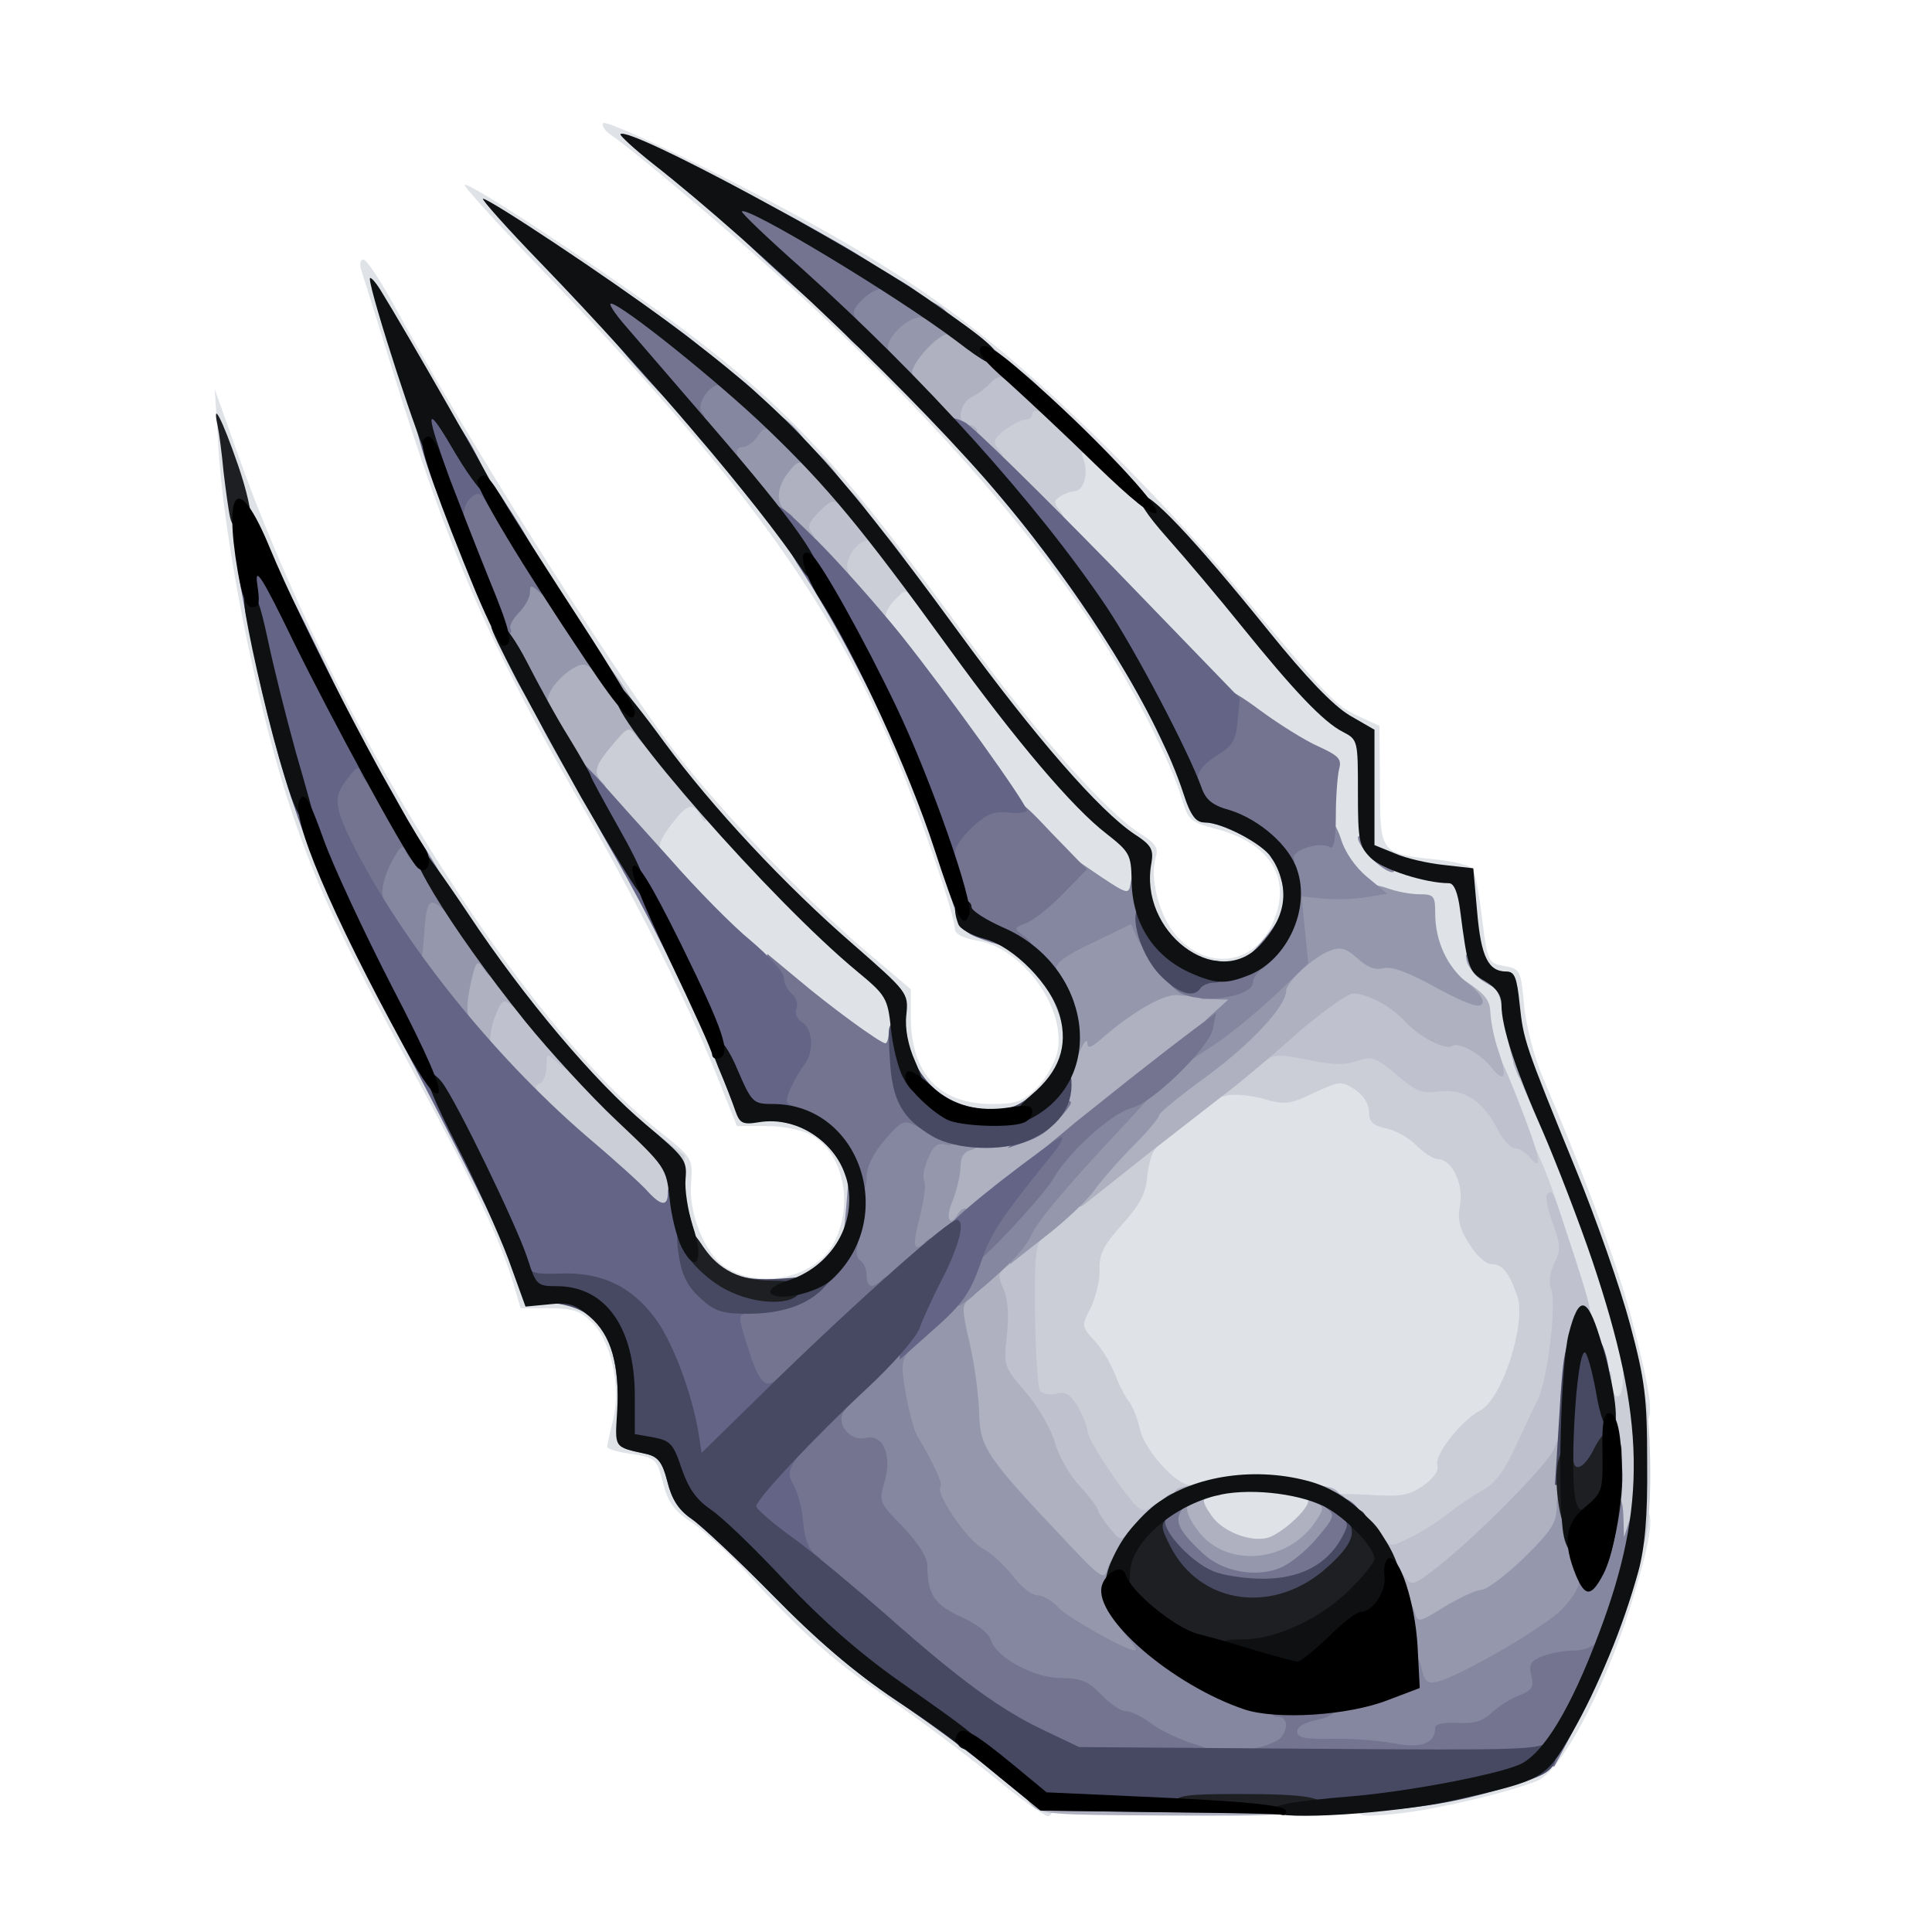 <?xml version="1.0" encoding="utf-8"?>
<!DOCTYPE svg PUBLIC "-//W3C//DTD SVG 1.0//EN" "http://www.w3.org/TR/2001/REC-SVG-20010904/DTD/svg10.dtd">
<svg version="1.0" xmlns="http://www.w3.org/2000/svg" width="50px" height="50px" viewBox="0 0 350 350" preserveAspectRatio="xMidYMid meet">
 <g fill="#dfe2e7">
  <path d="M180 321.9 c-4.7 -3.8 -13.2 -10.2 -19 -14.2 -10.1 -6.8 -15.9 -12 -26.3 -23.4 -2.7 -2.9 -6.8 -6.6 -9.1 -8.3 -3.5 -2.3 -4.6 -3.8 -5.5 -7.4 -1.1 -4.3 -1.3 -4.5 -5.6 -5.2 -2.5 -0.3 -4.5 -0.9 -4.5 -1.3 0 -0.3 0.5 -2.6 1.1 -5 1.4 -6 -0.4 -14.1 -3.8 -17.5 -2.1 -2.1 -3.5 -2.6 -7.8 -2.6 l-5.2 0 -1.2 -4.2 c-2.5 -8.3 -7.3 -18.5 -18.7 -39.5 -12.8 -23.6 -17.7 -34.2 -22.4 -48.8 -5.9 -18.7 -11.6 -47.4 -12.5 -64.5 l-0.6 -9.5 3.9 11 c17.2 48.7 50.9 103 76.7 123.5 6 4.7 6 4.9 5.7 9.3 -0.5 5.5 2.5 12.8 6.1 15.2 6.6 4.3 16.9 1.9 20 -4.8 3.3 -6.9 1.4 -15.7 -4.2 -19 -1.8 -1 -5 -1.7 -8.3 -1.7 l-5.3 0 -3.9 -9.8 c-5.1 -12.7 -14.3 -31.1 -25 -49.7 -16 -27.8 -23.6 -45.4 -33.5 -77.5 -2.8 -9.1 -5.4 -17.3 -5.7 -18.2 -0.3 -1 -0.1 -1.8 0.4 -1.8 0.6 0 2.9 3.5 5.3 7.8 13.4 24.5 38.4 64.4 50.8 80.9 7.8 10.3 23.6 26.9 34.6 36.3 l8.5 7.2 0 4.9 c0 10.4 5.1 15.9 14.7 15.9 4.4 0 5.6 -0.4 8.2 -3 1.7 -1.7 3.3 -4.7 3.7 -6.6 1.5 -7.9 -6.4 -18.7 -14.6 -20 -2.4 -0.4 -4 -1.2 -4 -2 0 -2.6 -6.3 -21 -10.9 -31.9 -12.1 -28.5 -28.5 -50.9 -64.1 -87.8 -7.8 -8.1 -14.1 -15 -13.8 -15.2 0.7 -0.7 26.5 16.4 39.5 26.1 19.6 14.8 28.9 24.9 51.9 56.6 12.1 16.6 25 31.2 31.1 34.9 2.6 1.6 3.2 2.6 2.7 4.1 -1.2 3.8 0.6 10.8 3.7 14.3 5.5 6.3 13.8 5.4 17.3 -1.9 3.9 -8.3 -0.1 -15 -10.7 -17.6 -4 -1.1 -4.5 -1.5 -5.6 -5.3 -2.1 -7.1 -9.6 -21.7 -16.6 -32.1 -12.3 -18.5 -30.2 -38.5 -51.7 -58.3 -12.3 -11.3 -29.7 -26 -34.9 -29.7 -1.3 -0.8 -2 -1.9 -1.6 -2.3 0.4 -0.4 9 3.4 19 8.4 33.4 16.8 47.6 26.6 69.5 47.7 8.5 8.3 19.9 20.4 25.4 27.1 16.9 20.4 18.6 22.3 22.8 24.2 l3.9 1.8 0.1 10.7 c0 12.4 0 12.4 10 13.5 3.3 0.3 6.4 1.1 6.8 1.7 0.4 0.6 1.2 4.7 1.7 9.1 1 7.8 1.1 8 4 8.5 2.9 0.5 3 0.7 3.6 7 0.3 3.7 1.8 9.3 3.3 13 7.7 17.9 14.2 35.6 16.7 45.9 3.5 13.8 3.7 17.1 0.9 17.1 -1.1 0 -2 -0.4 -2 -1 0 -0.5 -1.3 -1 -2.9 -1 -2.5 0 -2.9 -0.4 -3.5 -3.7 -0.9 -5.5 -11.8 -38.2 -16.6 -49.8 -2.2 -5.5 -4.4 -12 -4.7 -14.5 -0.4 -3.7 -1.1 -4.9 -3.3 -6.2 -4 -2.3 -6.2 -6.2 -6.8 -11.7 l-0.4 -4.9 -4.5 -0.5 c-9.1 -1 -13.3 -6.9 -13.3 -18.4 0 -5.5 -0.3 -7.3 -1.3 -7.3 -3.1 0 -14.9 -9 -25.6 -19.4 -10.8 -10.6 -11.2 -10.9 -7.8 -5.6 4.7 7.5 11.1 20.4 13.1 26.8 1.4 4.1 2.2 5.2 3.9 5.2 3.3 0 10.4 3.8 12.2 6.6 3.7 5.7 2.4 20.4 -1.8 20.4 -0.8 0 -1.7 0.9 -2 2 -0.5 1.8 -1.4 2 -8.1 2 -7 0 -7.8 -0.2 -11 -3 -1.9 -1.7 -3.8 -4.4 -4.1 -6 -0.5 -2.1 -1.3 -3 -2.6 -3 -6.4 0 -16 -9.2 -29.5 -28 -5.7 -8 -12 -16.3 -13.9 -18.5 -3.5 -4 -3.4 -3.9 2 7.5 3 6.3 7.6 17.9 10.2 25.8 l4.7 14.2 4 1.1 c5.1 1.4 12.1 8.4 13.5 13.6 2.2 7.7 0.2 18.3 -3.3 18.3 -0.9 0 -1.6 0.7 -1.6 1.5 0 2.4 -3.4 3.5 -10.7 3.5 -8.7 0 -13.1 -2.1 -15.8 -7.8 -1.5 -3.1 -2.6 -4.1 -4.4 -4.2 -3.8 0 -24.6 -16.1 -34.9 -26.9 l-5.3 -5.6 6 12.5 c3.3 6.9 7.3 15.9 8.9 20 2.7 6.7 3.3 7.5 5.8 7.8 9.4 0.8 14.1 3.6 16.3 9.5 2.6 6.7 0.3 20.7 -3.3 20.7 -0.9 0 -1.6 0.7 -1.6 1.5 0 2.3 -4.3 3.5 -12.5 3.5 -5.2 0 -7.8 -0.4 -8.9 -1.5 -0.8 -0.8 -1.9 -1.5 -2.5 -1.5 -0.6 0 -1.1 -0.6 -1.1 -1.4 0 -0.8 -0.6 -1.6 -1.3 -1.9 -1.7 -0.6 -3.7 -7.3 -3.7 -12.4 0 -3.5 -0.5 -4.4 -3.7 -6.9 -6.2 -4.6 -15.3 -13.6 -15.3 -15.1 0 -0.7 -0.4 -1.3 -1 -1.3 -1.6 0 -12.6 -14.4 -21.5 -28 -9.8 -15 -17.3 -28.3 -26 -46.2 -7.1 -14.5 -7.2 -14.1 -2 7.2 5.7 23.2 8.3 29.3 33.1 76.5 3.8 7.2 8.3 16.8 10 21.5 l3.2 8.5 5 0.5 c8.8 0.9 12.2 6.4 12.2 19.3 0 4.5 0.4 6.9 1.3 7.1 0.6 0.3 2.4 0.7 3.8 1 2.1 0.5 2.9 1.4 3.8 5 0.8 3.2 2 5.1 4.3 6.7 4.5 3.1 13.8 12.1 13.9 13.4 0.1 1.6 13.6 12.9 23.4 19.6 15 10.2 25.5 19.1 25.5 21.7 0 1.2 -0.6 2.2 -1.2 2.2 -0.7 -0.1 -5.1 -3.2 -9.8 -7.1z m-61.4 -175.4 c2.4 -3.2 2.4 -6.9 0 -7.8 -1.6 -0.6 -19.3 -26.9 -29.1 -43.2 -9.7 -16.1 -10.3 -16.7 -7 -8 7.7 20.5 11.7 28.9 24.4 51.4 6.5 11.6 8.7 14.8 8.9 13 0.2 -1.2 1.5 -3.7 2.8 -5.4z m40 -40.2 c0.8 -0.8 1.4 -2 1.4 -2.6 0 -0.7 -2.9 -4.7 -6.5 -8.9 -3.6 -4.3 -6.5 -7.9 -6.5 -8.1 0 -0.7 -11.3 -11.7 -12 -11.7 -0.4 0 -1.5 -0.9 -2.5 -2 -1 -1.1 -5.4 -4.8 -9.9 -8.2 -4.5 -3.4 -7.1 -5 -5.8 -3.7 1.2 1.4 2.2 2.9 2.2 3.2 0 0.4 1.6 2.1 3.5 3.8 1.9 1.7 3.5 3.7 3.5 4.4 0 0.7 0.7 1.5 1.5 1.8 2.2 0.9 17.3 20.4 23.5 30.4 5.1 8.3 5.5 8.7 5.8 6 0.2 -1.7 1 -3.6 1.8 -4.4z m32 -19.9 c3.9 -1 3.1 -5.1 -2.2 -10.6 -2.5 -2.7 -4.7 -4.8 -5 -4.8 -0.3 0 -3.3 -2.3 -6.7 -5.2 -6.5 -5.4 -21.1 -15.2 -31 -20.8 -5.1 -2.8 -5.7 -3 -4.5 -1.1 0.7 1.1 1.7 2.1 2.3 2.1 2 0 12.5 11.5 12.5 13.7 0 1.8 0.6 2.3 2.7 2.3 2.5 0 9.3 5.2 9.3 7.1 0 0.4 2.7 3.3 6 6.5 3.3 3.1 6 6 6 6.4 0 0.4 1.7 2.5 3.8 4.6 3 3.3 3.8 3.7 4 2.2 0.2 -1 1.4 -2.1 2.8 -2.4z"/>
  <path d="M246 327.3 c0 -1.7 0.9 -2.1 5.8 -2.7 6.7 -0.7 20.3 -4 24 -5.8 4.9 -2.5 16.9 -29 18.8 -41.5 0.5 -3.3 1.1 -4.3 2.5 -4.3 2.7 0 2.5 3.8 -0.7 14.6 -4.7 16.5 -13.2 33 -17.9 35 -5.1 2.1 -18.6 5.3 -25.7 6 -6.4 0.6 -6.8 0.5 -6.8 -1.3z"/>
  <path d="M219.2 280 c-2.1 -1.3 -3.5 -3.1 -3.9 -5 -0.4 -2.1 -1.1 -3 -2.5 -3 -2.8 0 -8.5 -6.2 -9.3 -10.1 -0.4 -1.9 -1.3 -4.1 -1.9 -4.9 -0.7 -0.8 -1.9 -3.1 -2.6 -5 -0.7 -1.9 -2.4 -4.6 -3.7 -6.1 -2.7 -2.9 -3 -8 -0.8 -11.9 0.8 -1.4 1.5 -4.3 1.5 -6.5 0 -3.2 0.8 -4.8 4 -8.3 2.5 -2.7 4.1 -5.6 4.5 -8 0.9 -5.3 1.5 -6.1 8.6 -11.6 l6.3 -4.9 7.1 0.6 c5 0.4 7.8 0.1 9.5 -0.9 5.8 -3.2 15 -0.7 15 4 0 1.8 0.7 2.5 3 3 1.7 0.3 4.2 1.7 5.6 3.1 1.4 1.4 3.1 2.5 3.9 2.5 2.3 0 4.5 4.2 4.5 8.8 0 5.2 2.5 10 5.4 10.4 2.5 0.4 4.7 4.7 5.4 10.4 0.7 6.3 -4.1 20 -7.6 21.8 -3.3 1.7 -7.2 6.8 -7.2 9.5 0 1.1 -1.3 2.9 -2.9 4 -2.4 1.8 -4.4 2.1 -11.8 2.1 -8.6 0 -9 0.1 -10.3 2.6 -3 5.5 -13.4 7.3 -19.8 3.4z"/>
 </g>
 <g fill="#cbced7">
  <path d="M246.7 280 c-1 -1.6 -2.7 -3.5 -3.8 -4 -1 -0.6 -1.9 -2.1 -1.9 -3.3 0 -2.2 0.3 -2.2 6.9 -1.9 5.9 0.4 7.4 0.1 10 -1.7 1.8 -1.3 2.8 -2.7 2.5 -3.6 -0.7 -1.8 4.3 -8.2 7.8 -10 3.9 -2.1 8.3 -15.6 6.7 -20.6 -1.5 -4.4 -2.7 -5.9 -4.8 -5.9 -0.9 0 -2.7 -1.6 -3.9 -3.6 -1.8 -2.8 -2.2 -4.4 -1.7 -7.1 0.7 -3.8 -1.5 -8.3 -4 -8.3 -0.8 0 -2.5 -1.1 -3.9 -2.5 -1.4 -1.4 -3.9 -2.8 -5.6 -3.1 -2.3 -0.5 -3 -1.2 -3 -3 0 -1.4 -1 -3 -2.5 -4 -2.5 -1.6 -2.8 -1.6 -7.5 0.6 -4.4 2.1 -5.3 2.2 -9.3 1 -2.5 -0.6 -5.4 -0.9 -6.6 -0.5 -3.8 1.2 -2.6 -3.6 1.8 -7.2 l3.8 -3.1 12.1 0.1 c11.9 0.2 12.3 0.3 15.9 3.1 2.9 2.4 4.5 2.9 7.7 2.7 3.4 -0.2 4.6 0.3 7.1 2.7 4.8 4.7 8.4 11.4 11.9 22.2 l3.2 10.1 -1.2 12.2 c-0.8 6.7 -2 13.6 -2.8 15.2 -0.8 1.7 -2.7 5.6 -4.2 8.9 -1.8 3.9 -3.7 6.4 -5.7 7.5 -1.6 0.9 -4.3 2.7 -5.9 4 -4.6 3.7 -9.9 6.1 -13.8 6.1 -2.9 0 -3.9 -0.6 -5.3 -3z"/>
  <path d="M291 274.8 c0 -3.4 -0.5 -10.1 -1.1 -14.9 -1 -7.8 -1 -9 0.5 -10.4 1.5 -1.5 1.6 -1.4 1.6 0.9 0 1.4 0.5 2.6 1 2.6 0.6 0 1 -1.3 1 -3 0 -5.1 2.7 -3.7 3.9 2 1.2 5.6 1.4 19.3 0.5 25.3 -0.6 3.4 -0.9 3.7 -4 3.7 l-3.4 0 0 -6.2z"/>
  <path d="M199.3 271.2 c-2.4 -3.1 -4.8 -7.3 -5.3 -9.3 -1.2 -4.2 -2.5 -5.6 -6 -6.1 -2.2 -0.3 -2.6 -0.9 -3.2 -5.3 -0.3 -2.7 -0.6 -10.2 -0.6 -16.5 l0 -11.5 9.8 -7.7 c7.6 -6.1 10.5 -7.8 13 -7.8 2.5 0 3 0.3 2.2 1.3 -0.6 0.7 -1.2 3 -1.4 5 -0.2 2.8 -1.3 5 -4.5 8.5 -3.4 3.8 -4.2 5.4 -4.1 8.2 0.1 1.9 -0.7 5 -1.6 6.9 -1.7 3.3 -1.7 3.4 0.7 6 1.3 1.4 3 4.2 3.7 6.1 0.7 1.9 1.9 4.2 2.6 5 0.6 0.8 1.5 3 1.9 4.9 0.8 3.7 6.5 10.1 9 10.1 2.7 0 1.5 3.5 -2 5.8 -1.9 1.2 -4.9 2.2 -6.7 2.2 -2.8 0 -3.9 -0.8 -7.5 -5.8z"/>
  <path d="M114.4 218.9 c-1 -1.2 -6.1 -5.7 -11.1 -10.1 -8.8 -7.5 -9.3 -8.2 -9.3 -11.9 0 -2.1 0.5 -3.9 1 -3.9 0.6 0 1 -1.1 1 -2.5 0 -2.1 0.5 -2.5 2.8 -2.5 2.1 0 4 1.4 8 5.9 2.9 3.3 7.9 8.1 11.2 10.7 l6 4.7 0 5.8 0 5.9 -3.8 0 c-2.7 0 -4.5 -0.7 -5.8 -2.1z"/>
  <path d="M282.2 211.5 c-1.4 -3.1 -1.5 -4.5 -0.3 -4.5 1 0 2.6 5.8 1.9 6.6 -0.3 0.2 -1 -0.7 -1.6 -2.1z"/>
  <path d="M110.3 149.6 c-4.3 -5.2 -5.3 -7.2 -5.3 -10.2 0 -5.4 4.1 -10.4 8.3 -10.3 2.8 0 3.9 1 9 7.8 3.3 4.5 5.7 8.8 5.7 10.2 -0.1 2.1 -0.2 2.2 -1.1 0.7 -1.4 -2.5 -2.3 -2.3 -5.4 1.7 -2.1 2.9 -2.4 3.9 -1.5 5 1 1.3 0.8 1.5 -1.6 1.5 -2.3 0 -3.9 -1.3 -8.1 -6.4z"/>
  <path d="M153.1 109.5 c-3.7 -4.2 -4.1 -9.7 -1.2 -13.2 3.3 -3.9 6.2 -3 10.9 3.4 2.4 3.3 4.2 6.8 4.2 8.3 -0.1 2.4 -0.1 2.4 -1.5 0.6 -1.5 -1.9 -1.5 -1.9 -3.5 0.2 -1.2 1.2 -1.8 2.7 -1.5 3.2 0.3 0.6 -0.5 1 -1.8 1 -1.6 0 -3.6 -1.3 -5.6 -3.5z"/>
  <path d="M182.1 88.6 c-4.7 -4.7 -5.2 -5.7 -4.9 -9 0.2 -2.9 0.9 -4.1 3.3 -5.4 1.7 -0.9 3.2 -2 3.3 -2.4 0.2 -0.5 1.6 -0.8 3.1 -0.8 3.2 0 13.1 9.4 13.1 12.4 0 1.9 -0.1 1.9 -2.1 0 -2.1 -1.9 -2.2 -1.9 -1.5 0.2 0.8 2.5 -0.2 5.4 -1.8 5.4 -0.6 0 -1.7 0.4 -2.5 0.9 -1.2 0.8 -1.2 1.2 -0.2 2.5 1.2 1.4 1 1.6 -1.6 1.6 -2.2 0 -4.2 -1.3 -8.2 -5.4z"/>
 </g>
 <g fill="#bfc1ce">
  <path d="M250.4 286.5 c-0.7 -1.9 -1.4 -4.9 -1.4 -6.7 0.1 -3.1 0.2 -3.2 1.5 -1.4 1.4 1.9 1.5 1.9 5.2 0 2.1 -1 5.2 -3 6.9 -4.4 1.7 -1.4 4.5 -3.2 6.1 -4.1 2.1 -1.1 3.9 -3.6 5.7 -7.5 1.5 -3.3 3.4 -7.2 4.2 -8.9 1.8 -3.7 3.4 -17.3 2.4 -20 -0.5 -1.2 -0.2 -3.1 0.6 -4.7 1.2 -2.3 1.1 -3.3 -0.3 -7.2 -0.9 -2.5 -1.4 -4.8 -1 -5.2 1 -1 0.8 -1.3 4.9 11.1 3.4 10.6 3.6 11.3 2.3 16 -0.7 2.8 -1.6 9 -2 13.9 l-0.7 8.9 -5.2 5.5 c-2.8 3 -8.4 8.4 -12.5 11.9 -6.4 5.4 -8 6.3 -11.3 6.3 -3.5 0 -4 -0.4 -5.4 -3.5z"/>
  <path d="M197.1 278.2 c-1.4 -2 -3.7 -5 -5.2 -6.7 -1.5 -1.6 -3.2 -4.9 -3.8 -7.2 -0.7 -2.4 -2.9 -6.2 -5 -8.7 l-3.8 -4.4 -0.7 -11.8 -0.6 -11.8 2.7 -2.3 c1.7 -1.4 4.1 -2.2 6.3 -2.2 2.9 0 3.3 0.2 1.9 1.2 -1.3 1 -1.5 3.4 -1.4 13.8 0.1 7 0.5 13.1 0.9 13.8 0.4 0.6 1.7 0.9 2.9 0.6 1.7 -0.5 2.6 0.1 4 2.4 0.9 1.6 1.7 3.5 1.7 4.3 0 1.3 3.7 7.2 7.7 12.3 1.9 2.3 2.5 2.5 3.8 1.5 1.3 -1.1 1.5 -0.8 1.5 1.6 -0.1 4.2 -3.1 7.4 -7.2 7.4 -2.7 0 -3.7 -0.7 -5.7 -3.8z"/>
  <path d="M288.2 227.3 c-0.6 -2 -1 -3.9 -0.8 -4.1 0.2 -0.2 0.9 1.3 1.6 3.3 0.7 2 1 3.8 0.8 4.1 -0.3 0.2 -1 -1.3 -1.6 -3.3z"/>
  <path d="M284.7 217.6 c-0.9 -2.6 -1.2 -4.6 -0.8 -4.6 0.7 0 3.2 8.2 2.6 8.8 -0.1 0.2 -1 -1.7 -1.8 -4.2z"/>
  <path d="M277 209.5 c-0.7 -0.8 -1.9 -1.5 -2.6 -1.5 -0.7 0 -2.1 -1.5 -3 -3.2 -2.6 -5.3 -6.2 -7.6 -10.6 -7.1 -3.2 0.5 -4.3 0 -7.8 -3 -3.8 -3.2 -4.5 -3.4 -7.2 -2.5 -2.1 0.8 -4.6 0.7 -8.9 -0.2 -4.7 -1 -6.2 -1 -7.4 0 -1.3 1.1 -1.5 0.8 -1.5 -1.7 0 -2.3 1.2 -3.9 6.2 -8.1 5.7 -4.7 6.7 -5.2 11.1 -5.2 5.5 0 7.7 0.9 13 5.6 2.3 2.2 4.7 3.4 6.5 3.4 4.3 0 5.6 1.6 10.2 13.3 4.1 10.4 4.7 13.5 2 10.2z"/>
  <path d="M278.2 202.1 c-1.8 -4.2 -3.6 -8.2 -3.9 -9 -0.4 -0.9 -0.1 -1.2 0.7 -0.9 1.7 0.5 7.2 13.6 6.8 15.9 -0.2 0.9 -1.8 -1.8 -3.6 -6z"/>
  <path d="M89.1 195.5 c-4.6 -4.9 -5.1 -7.9 -2.6 -13.9 1.2 -2.9 2.1 -3.6 4.3 -3.6 2.1 0 3.7 1.3 7.5 6 2.6 3.2 4.7 6.9 4.7 8.1 0 2.1 -0.1 2.2 -2 0.4 -2 -1.8 -2 -1.7 -2 0.8 0 1.4 -0.6 2.7 -1.2 3 -1 0.3 -1 0.7 0.1 2 1.2 1.5 1 1.7 -1.7 1.7 -2.2 0 -3.9 -1.1 -7.1 -4.5z"/>
  <path d="M146.2 101.7 c-4.1 -4.2 -4.3 -8.5 -0.7 -12.2 3.7 -3.6 6.7 -3.2 10.4 1.4 2.9 3.7 4.6 10 2 7.4 -1.6 -1.6 -5.2 2.8 -4.3 5.1 1.2 3 -4 1.8 -7.4 -1.7z"/>
  <path d="M173.8 80.7 c-2.2 -1.8 -2.8 -3.1 -2.8 -6.4 0 -3.6 0.4 -4.4 3 -6 1.7 -0.9 3 -2.1 3 -2.5 0 -1.9 5.6 -0.5 9.1 2.3 3.9 3 5.6 7.8 2.4 6.5 -0.8 -0.3 -1.5 -0.1 -1.5 0.4 0 0.6 -0.6 1 -1.2 1 -0.7 0 -2.4 0.9 -3.8 1.9 -2 1.6 -2.2 2.1 -1.1 3.5 1.2 1.4 1 1.6 -1.5 1.6 -1.6 -0.1 -4.1 -1.1 -5.6 -2.3z"/>
 </g>
 <g fill="#afb1c0">
  <path d="M186.8 326.9 c-1.8 -1.9 -1.4 -1.9 22.7 -1.9 23.8 0 24.5 0.1 24.5 2 0 1.9 -0.6 2 -22.7 1.9 -21.1 -0.1 -22.9 -0.2 -24.5 -2z"/>
  <path d="M253.5 296 c-1 -1.6 -1.9 -12 -1 -12 0.4 0 1.3 0.8 2 1.7 1.2 1.6 1.6 1.5 5.1 -1.2 7.2 -5.4 21.4 -19.8 22 -22.2 0.4 -1.2 1.2 -2.3 2 -2.3 1.1 0 1.4 2.1 1.4 9.7 l0 9.7 -5.9 5.8 c-3.3 3.2 -6.8 5.8 -7.7 5.8 -0.9 0 -3.9 1.4 -6.6 3 -4.8 3 -10.1 3.9 -11.3 2z"/>
  <path d="M189.9 282.1 c-3.5 -3.7 -8.5 -9.4 -11.1 -12.5 -4.5 -5.3 -4.8 -6.1 -4.8 -11.4 -0.1 -3.1 -0.7 -8.6 -1.5 -12.2 -2.2 -10.2 -2 -12.1 1.9 -15.2 2.2 -1.8 4.7 -2.8 6.7 -2.8 3.1 0 3.1 0.1 1.4 1.4 -1.7 1.2 -1.8 1.7 -0.7 4.1 0.8 1.8 1 4.7 0.6 8.4 -0.6 5.6 -0.5 5.8 3.5 10.4 2.2 2.6 4.5 6.6 5.2 9 0.6 2.3 2.6 5.9 4.5 7.9 1.9 2.1 3.4 4.1 3.4 4.6 0.1 0.4 1 1.8 2.1 3.1 1.9 2.3 2 2.3 3.4 0.5 1.3 -1.8 1.4 -1.7 1.5 1.2 0 1.7 -0.7 4.8 -1.5 6.8 -1.3 3.1 -2 3.6 -4.8 3.6 -2.9 0 -4.3 -1 -9.8 -6.9z"/>
  <path d="M219.3 284.3 c-3.6 -0.7 -7.3 -5.9 -7.3 -10.3 0 -2.5 0.5 -4 1.6 -4.4 2.5 -0.9 7.2 -0.7 7.9 0.4 0.3 0.6 -0.3 1 -1.4 1 -2.5 0 -2.6 0.8 -0.6 3.6 1.9 2.8 6.9 4.8 10.1 4 2.5 -0.7 7.4 -5.1 7.4 -6.7 0 -0.5 -0.9 -0.9 -2.1 -0.9 -1.1 0 -1.7 -0.4 -1.4 -1 0.7 -1.1 5.4 -1.3 7.9 -0.4 4.1 1.6 0.4 10.9 -5.4 13.9 -2.7 1.4 -11.4 1.8 -16.7 0.8z"/>
  <path d="M168.3 220.3 c0.3 -2.1 1.1 -5.8 1.7 -8.3 0.7 -2.5 1.4 -5.1 1.6 -5.7 0.2 -0.8 2 -1.3 4.4 -1.3 9 0 14 -4.3 16.1 -13.7 0.9 -4.2 1.8 -6.3 2.7 -6.3 0.8 0 4.1 -1.8 7.3 -4 6.2 -4.2 7.9 -4.5 17.7 -3.4 5 0.7 5.2 0.8 5.2 3.8 0.1 3 0.1 3 1.6 1.1 0.9 -1.1 2.2 -3.3 2.9 -5 3.5 -8 13.8 -12.1 18.7 -7.5 1.2 1.1 3.6 2 5.3 2 2 0 5.6 1.6 9.8 4.3 5.7 3.6 6.6 4.6 6.7 7.2 0.1 1.7 0.7 4.8 1.5 7 1.6 4.6 1.1 5.9 -1.3 2.9 -2.1 -2.6 -5.9 -4.7 -7.2 -3.9 -1.2 0.8 -6 -1.7 -8.5 -4.5 -2.5 -2.7 -6.7 -5 -9.4 -5 -1 0 -5.9 3.5 -10.8 7.8 -4.8 4.3 -10.6 9.1 -12.8 10.7 -2.2 1.7 -8.5 6.6 -14 10.9 -5.5 4.4 -10.6 8.4 -11.2 8.9 -1 0.7 -1.3 0.1 -1.3 -2.7 0 -2.9 0.8 -4.4 4.3 -7.8 9.3 -9.4 7.5 -8.6 -7.8 3.5 -14.2 11.3 -16.4 12.7 -19.9 12.7 l-3.8 0 0.5 -3.7z"/>
  <path d="M274.2 192.5 c-0.7 -2.2 -1.5 -6.1 -1.9 -8.7 -0.4 -3.3 -1.1 -4.9 -2.7 -5.6 -2 -1 -2 -1.1 0.7 -1.1 2.3 -0.1 2.7 0.3 2.7 2.9 0 1.6 0.7 5 1.6 7.5 0.8 2.6 1.4 5.6 1.2 6.8 -0.3 1.7 -0.7 1.3 -1.6 -1.8z"/>
  <path d="M82.7 188.2 c-2 -2.2 -2.1 -5.2 -0.6 -12.2 1 -4.5 1.3 -5 3.7 -5 2 0 3.4 1.1 5.5 3.9 3 4.3 3.9 9.3 1.2 7.1 -1.2 -1 -1.7 -0.7 -2.6 1.6 -0.7 1.6 -1.1 3.7 -1.1 4.7 0.1 2.3 -4 2.3 -6.1 -0.1z"/>
  <path d="M100.2 135.5 c-5.1 -9.1 -5.3 -12.4 -1.1 -15.9 5.2 -4.4 8 -3.6 13.3 3.9 2.8 4 4.6 7.7 4.6 9.3 -0.1 2.6 -0.1 2.6 -1.6 0.7 -1.5 -2 -1.6 -1.9 -4.5 1.5 -3.2 3.8 -3.5 5 -1.7 6.8 0.9 0.9 0.5 1.2 -1.8 1.2 -2.7 0 -3.4 -0.8 -7.2 -7.5z"/>
  <path d="M140.2 95.7 c-4.6 -4.9 -1.8 -15.7 4.1 -15.7 3 0 9.7 7.7 9.7 11.1 0 2.1 -0.1 2.2 -1.6 0.7 -1.4 -1.4 -1.8 -1.3 -4 0.9 -2 2 -2.2 2.8 -1.3 3.9 2.1 2.6 -4.5 1.7 -6.9 -0.9z"/>
  <path d="M166.1 73.3 c-2.8 -3.2 -5.1 -6.5 -5.1 -7.4 0 -2.4 6.8 -8.9 9.4 -8.9 3 0 13.6 8.7 13.6 11.2 0 1.7 -0.3 1.8 -1.5 0.8 -1.1 -1 -1.8 -0.9 -3.1 0.4 -0.8 0.9 -2.4 2.1 -3.5 2.6 -2.2 1.3 -2.6 5 -0.4 5 0.8 0 1.5 0.5 1.5 1 0 0.6 -1.3 1 -2.9 1 -2.3 0 -4 -1.2 -8 -5.7z"/>
 </g>
 <g fill="#9597ac">
  <path d="M254.6 305.8 c-0.9 -3.5 -0.7 -14.6 0.3 -15.2 0.5 -0.3 1.1 0.3 1.4 1.5 0.5 1.9 0.7 1.9 5.5 -1.1 2.7 -1.6 5.7 -3 6.6 -3 0.9 0 4.4 -2.6 7.7 -5.8 4.8 -4.7 5.9 -6.4 5.9 -9 0 -2.4 0.4 -3.2 1.8 -3.2 1.9 0 3.8 6.6 4.8 16.6 0.6 5 0.5 5.1 -3.9 9 -6.6 5.7 -20.2 12.4 -25.3 12.4 -3.5 0 -4.3 -0.4 -4.8 -2.2z"/>
  <path d="M196 299.1 c-3 -1.6 -6.4 -3.8 -7.4 -5 -1.1 -1.2 -2.7 -2.1 -3.7 -2.1 -1 0 -3 -1.6 -4.5 -3.6 -1.5 -1.9 -4 -4.2 -5.4 -4.9 -3 -1.6 -8 -9.2 -8 -12.3 0 -1.1 -1.1 -3.5 -2.4 -5.4 -2.3 -3.5 -2.9 -5.9 -4.2 -16.9 l-0.6 -5.5 5.4 -4.7 c4.2 -3.6 6.3 -4.7 8.8 -4.7 2.9 0 3.2 0.2 1.7 1.3 -1.5 1.1 -1.5 1.7 0 8.2 0.9 3.9 1.6 9.5 1.7 12.6 0.1 6.1 1.4 8 15.9 23.3 6.1 6.5 6.8 6.9 7.3 4.9 0.8 -2.9 2.4 -2 2.4 1.4 0 1.4 1.4 4.2 3 6.3 1.9 2.4 3 5 3 6.9 0 2.9 -0.2 3.1 -3.7 3.1 -2.1 -0.1 -6.2 -1.4 -9.3 -2.9z"/>
  <path d="M218.4 287 c-1.1 -0.4 -3.4 -2.4 -5.2 -4.4 -3.4 -3.9 -4.3 -9.1 -2 -11.4 1.4 -1.4 6.8 -1.6 6.8 -0.2 0 0.6 -0.7 1 -1.5 1 -2.3 0 -1.8 2.5 1 5.9 5.1 6 15.5 5.1 20.5 -1.8 1.9 -2.7 1.9 -3.2 0.6 -3.7 -2.6 -1 -1.8 -2.4 1.2 -2.4 8.1 0 6 10.5 -3.2 16.1 -3.3 2 -14.1 2.6 -18.2 0.9z"/>
  <path d="M162.4 224.3 c0.4 -2.7 0.9 -7 1.2 -9.8 0.9 -8.6 2.1 -10.5 6.3 -10.5 5 0 8.1 1 8.1 2.5 0 0.7 -0.9 1.5 -2 1.8 -1.4 0.3 -2 1.4 -2 3.1 0 1.5 -0.7 4.2 -1.4 6.1 -1.4 3.1 -0.6 5 0.9 2.5 1.3 -2.1 2.5 -0.9 1.9 1.8 -0.9 4 -5.2 7.2 -9.8 7.2 l-3.9 0 0.7 -4.7z"/>
  <path d="M183 225.2 c0 -4.3 1.2 -6.4 8.4 -14.3 12.6 -14 21.4 -22.2 28 -26.3 1.7 -1 4.5 -3.4 6.2 -5.2 1.9 -2.1 4.1 -3.4 5.6 -3.4 2.4 0 2.4 0 2 -8.5 l-0.4 -8.5 7.8 0.4 c4.4 0.2 9.2 0.9 10.7 1.5 1.6 0.6 4.2 1.1 5.8 1.1 2.7 0 2.9 0.3 2.9 3.5 0 5 2.2 9.8 6 12.7 1.9 1.5 3 3 2.5 3.7 -0.5 0.8 -3 -0.1 -8.2 -2.9 -5 -2.8 -8.2 -4 -9.7 -3.6 -1.5 0.4 -3 -0.2 -4.7 -1.8 -2 -1.8 -3 -2.1 -4.9 -1.4 -3 1.1 -8 5.7 -8 7.3 0 2.8 -6.5 9.7 -14.4 15.5 -4.7 3.4 -8.6 6.6 -8.6 7 0 0.5 -2.1 3 -4.8 5.7 -2.6 2.6 -5.7 6.2 -7 8 -1.2 1.7 -5.1 5.4 -8.7 8.2 l-6.5 5.1 0 -3.8z"/>
  <path d="M193.7 191.5 c-0.3 -1.1 -0.9 -3.6 -1.2 -5.5 -0.4 -1.9 -1.6 -4.9 -2.6 -6.6 -1 -1.7 -1.9 -4.3 -1.9 -5.7 0 -2.3 1 -3.1 7.4 -6.2 9.7 -4.6 11.9 -4.6 13.9 0.3 0.8 2 2.7 4.8 4.1 6.1 1.4 1.4 2.6 3.4 2.6 4.6 0 1.8 -0.5 2.1 -2.4 1.8 -2.4 -0.5 -8.4 2.9 -14.3 8.1 -1.8 1.5 -2.3 1.6 -2.3 0.5 -0.1 -0.8 -0.7 0 -1.4 1.6 -1.1 2.7 -1.3 2.8 -1.9 1z"/>
  <path d="M76.6 180.8 l-3.9 -5.1 0.9 -7.6 c0.9 -7.6 0.9 -7.6 4.1 -7.9 2.9 -0.3 3.5 0.2 7.2 5.7 2.3 3.4 4.1 7.2 4.1 8.7 0 2.6 -0.1 2.7 -1.4 0.9 -1.2 -1.7 -1.4 -1.5 -2.4 3 -0.7 3.5 -0.7 5.3 0 6.2 0.8 1 0.4 1.3 -1.9 1.3 -2.3 0 -3.6 -1 -6.7 -5.2z"/>
  <path d="M268.3 177.5 c-1.1 -0.8 -2.3 -2.3 -2.6 -3.4 -0.4 -1.8 -0.1 -1.7 2.9 0.7 4.7 3.7 4.5 6 -0.3 2.7z"/>
  <path d="M92.7 121.5 c-4.2 -8.6 -4.5 -10.7 -1.7 -13.5 1.1 -1.1 2 -2.7 2 -3.5 0 -1 1 -1.5 2.9 -1.5 2.5 0 3.5 1.1 8 7.8 2.8 4.3 5.1 8.9 5.1 10.3 -0.1 2.3 -0.1 2.3 -1.4 0.6 -1.1 -1.4 -1.9 -1.6 -3.3 -0.9 -3.1 1.7 -5.6 5 -5 6.7 0.4 1 0.1 1.5 -1.1 1.5 -1.2 0 -3 -2.4 -5.5 -7.5z"/>
  <path d="M134.3 88.5 c-4.4 -5.5 -5.7 -10.5 -2.8 -10.5 0.8 0 2 -0.9 2.7 -2 0.8 -1.2 2.4 -2 3.8 -2 3.3 0 9 5.7 9 9 0 1.8 -0.3 2.1 -1.1 1.3 -0.9 -0.9 -1.7 -0.6 -3 1.2 -2.4 2.9 -2.4 6.1 -0.1 7.4 1.4 0.9 1.2 1 -1.3 1 -2.4 0 -3.8 -1 -7.2 -5.4z"/>
  <path d="M159.8 66.5 c-3.6 -3.1 -3.6 -6.4 0 -9.8 3.2 -3.1 7.1 -3.5 10.7 -1.1 2.2 1.5 3.8 6.3 1.6 5 -1.5 -1 -8 6.1 -6.7 7.4 2.2 2.2 -3 0.9 -5.6 -1.5z"/>
 </g>
 <g fill="#85869f">
  <path d="M211.7 318.5 c-2.1 -0.8 -5 -2.3 -6.4 -3.5 -1.4 -1.1 -3.3 -2 -4.2 -2 -1 0 -3 -1.3 -4.6 -3 -2.3 -2.4 -3.7 -3 -7.2 -3 -5 0 -11.8 -3.7 -12.8 -6.9 -0.3 -1.2 -2.6 -2.9 -5 -4 -4.8 -2.1 -6.5 -4.5 -6.5 -8.9 0 -2.2 -1.2 -4.3 -4.6 -7.8 -4.6 -4.7 -4.6 -4.8 -4 -10.1 0.6 -5.2 0.6 -5.3 -2 -5.3 -3.4 0 -5.3 -2.5 -5.4 -7 0 -3 0.9 -4.4 5.3 -8.8 4.2 -4.2 5.9 -5.2 8.6 -5.2 3.2 0 3.3 0.1 1.8 1.8 -1.4 1.6 -1.5 2.6 -0.6 7.8 0.6 3.2 1.5 6.6 2 7.4 3.2 5.4 4.7 8.8 4.3 9.3 -1.1 1 4.8 9.8 7.6 11.2 1.4 0.7 3.9 3 5.4 4.9 1.5 2 3.5 3.6 4.5 3.6 1 0 2.6 0.9 3.7 2.1 1.7 1.9 12.4 7.9 14 7.9 0.4 0 0 -0.8 -0.8 -1.7 -3.2 -3.8 -3.2 -4.5 0 -2.9 1.7 0.9 3.6 1.6 4.1 1.6 0.6 0 3 1.5 5.4 3.3 7.1 5.4 14.3 8.1 21.7 8.1 8.2 -0.1 18 -3.6 18 -6.5 0 -3.1 2.8 -2.2 3.5 1.2 0.6 2.6 1 3 3.1 2.5 4.1 -1.1 18.7 -9.5 22.2 -12.9 1.7 -1.7 3.2 -3.9 3.2 -4.9 0 -1.1 0.7 -3.2 1.5 -4.7 0.8 -1.6 1.7 -4.7 2.1 -7 0.5 -3.1 1.1 -4.1 2.5 -4.1 1.5 0 1.9 0.8 2 3.8 l0.1 3.7 1.3 -4 1.2 -4 0.7 4.2 c0.8 4.5 -0.6 11.5 -4.4 21.6 -1.9 5 -2.5 5.7 -4.8 5.7 -5.4 0 -7.2 1.1 -7.2 4.1 0 2.3 -0.6 3.2 -2.7 4 -1.6 0.6 -4 2.2 -5.5 3.6 -2.1 2 -3.4 2.4 -6.2 2.1 -2 -0.2 -3.6 0 -3.6 0.5 0 0.5 -0.7 1.6 -1.6 2.4 -1.4 1.4 -2.6 1.5 -11.6 0.3 -7.9 -1.1 -11.2 -1.1 -15.7 -0.2 -7.5 1.6 -17.7 1.4 -22.4 -0.3z"/>
  <path d="M173 233.6 c0 -5.6 2.2 -9.8 7.7 -14.7 2.8 -2.4 5.8 -5.8 6.7 -7.6 0.9 -1.8 4.4 -5.5 7.8 -8.3 5.1 -4 7 -5 10 -5 l3.8 0 -4.4 4.8 c-11.1 11.8 -16.8 18.5 -17.9 21.2 -1.1 2.5 -5.6 6.9 -11.9 11.9 -1.6 1.2 -1.8 1 -1.8 -2.3z"/>
  <desc>cursor-land.com</desc><path d="M154 234.1 c0 -1.1 -0.5 -2.3 -1.1 -2.7 -0.7 -0.4 -0.9 -2.2 -0.5 -4.8 0.4 -2.2 0.9 -7.5 1.2 -11.7 0.5 -6.6 1 -8.2 3.6 -11.3 2.4 -2.9 3.6 -3.6 6.5 -3.6 4.6 0 9.3 2.8 9.3 5.6 0 1.7 -0.5 2.1 -1.8 1.7 -1.4 -0.3 -2.2 0.4 -3.1 2.6 -0.7 1.6 -1 3.4 -0.7 4 0.4 0.6 0 3.5 -0.8 6.6 -1.4 5.5 -1.1 6.6 1.2 4.3 0.9 -0.9 1.2 -0.5 1.2 1.8 0 4.2 -6.4 9.4 -11.4 9.4 -2.9 0 -3.6 -0.4 -3.6 -1.9z"/>
  <path d="M216 189.4 c0 -1.5 1.3 -3.6 3.3 -5.4 l3.2 -2.9 -2.9 -0.1 c-2.8 0 -2.9 0 -1.1 -2 1 -1.1 2.2 -2 2.7 -2 1.9 0 9.8 -8.4 10.8 -11.4 0.7 -2.1 0.7 -4.3 0 -6.6 -1.9 -6.6 -1.4 -7.9 3 -8.6 2.2 -0.4 4 -1 4 -1.5 0 -0.5 0.6 -0.9 1.3 -0.9 0.8 0 1.9 1.8 2.6 3.9 0.7 2.4 2.6 5.2 4.8 7 l3.6 3 -3.6 0.6 c-2 0.4 -5.5 0.5 -7.8 0.3 l-4.1 -0.4 0.6 6.1 0.6 6 -5.7 5.5 c-3.2 3 -7.9 6.9 -10.5 8.7 l-4.8 3.2 0 -2.5z"/>
  <path d="M184.8 173.6 c-4.2 -3.7 -5.2 -8.2 -2 -9.3 0.9 -0.3 3.8 -2.6 6.3 -5 l4.6 -4.4 5.4 3.7 c5.1 3.4 5.4 3.5 5.7 1.5 0.9 -5.7 4.2 0.2 4.2 7.5 0 4.8 -1.4 5.8 -3.1 2.1 l-1 -2.3 -7 3.4 c-4.9 2.3 -6.9 3.8 -6.5 4.8 1 2.6 -2.8 1.4 -6.6 -2z"/>
  <path d="M69.1 170 c-3.6 -5.8 -4 -11 -1.4 -16.5 1.3 -2.7 2.3 -3.5 4.4 -3.5 2.3 0 3.4 1 6.3 5.9 2 3.2 3.6 6.9 3.6 8.1 0 2.2 -0.1 2.2 -1.9 0.6 -2.4 -2.2 -2.9 -1.3 -3.3 5.2 -0.3 4.6 -0.6 5.2 -2.5 5.2 -1.5 0 -3 -1.5 -5.2 -5z"/>
  <path d="M248.5 155.5 c-1.4 -1.3 -2.5 -3 -2.5 -3.7 0 -0.7 0.7 -0.3 1.5 0.9 0.9 1.2 2.6 2.9 3.8 3.8 1.2 0.8 1.6 1.5 0.9 1.5 -0.7 0 -2.4 -1.1 -3.7 -2.5z"/>
  <path d="M126.8 79.5 c-2.2 -2.4 -3.8 -5.2 -3.8 -6.6 0.1 -3.2 3.3 -6.9 6 -6.9 3.2 0 12 8 12 10.9 0 1.8 -0.3 2.1 -1.3 1.3 -1 -0.8 -1.6 -0.6 -2.5 0.9 -0.7 1 -1.9 1.9 -2.7 1.9 -0.9 0 -1.2 0.6 -0.9 1.5 1.2 3.1 -3.2 1.2 -6.8 -3z"/>
  <path d="M154.2 61.7 c-1.9 -1.9 -3.2 -4.3 -3.2 -5.8 0 -3.1 3.8 -6.9 7 -6.9 3.3 0 11 5.1 11 7.4 0 1.3 -0.5 1.6 -1.7 1.2 -2.4 -0.9 -7.7 4.3 -6.2 6.1 0.9 1 0.6 1.3 -1.3 1.3 -1.4 0 -3.7 -1.4 -5.6 -3.3z"/>
 </g>
 <g fill="#747491">
  <path d="M190.2 318 c-9.6 -3.4 -14.9 -7.2 -37 -26 -9.4 -7.9 -10.1 -8.8 -10.7 -13 -0.3 -2.5 -1 -5.3 -1.6 -6.2 -0.5 -1 -0.9 -3.7 -0.9 -6 0 -3.6 0.7 -5 4 -8.5 3 -3.3 4.6 -4.3 7.1 -4.3 2.6 0 2.9 0.2 2 1.4 -1.9 2.2 0.7 5.8 3.7 5.1 3.2 -0.8 4.9 3.2 3.4 8.1 -1 3.4 -0.9 3.7 3.4 8 2.7 2.9 4.4 5.5 4.4 7 0 5.3 1.3 7.2 6.5 9.5 2.4 1.1 4.7 2.8 5 4 1 3.2 7.8 6.9 12.8 6.9 3.5 0 4.9 0.6 7.2 3 1.6 1.7 3.6 3 4.5 3 0.9 0 3.1 1.1 4.8 2.4 1.8 1.3 5.3 2.9 7.7 3.6 2.5 0.7 4.5 1.9 4.5 2.6 0 2.3 -24 1.9 -30.8 -0.6z"/>
  <path d="M225 318.6 c0 -0.8 1.4 -1.8 3.3 -2.1 1.7 -0.4 3.5 -1.3 3.9 -1.9 1.3 -1.8 0.9 -3.6 -0.7 -3.6 -0.8 0 -1.5 -0.7 -1.5 -1.5 0 -1.2 1.3 -1.5 6 -1.5 4.6 0 6 0.3 6 1.5 0 0.8 -1.4 1.7 -3.5 2.1 -2.1 0.4 -3.5 1.2 -3.5 2.1 0 1.1 1.4 1.4 6.3 1.3 3.4 -0.1 8.4 0.3 11.1 0.8 5 1 7.6 0.1 7.6 -2.8 0 -0.7 1.5 -1 4 -0.9 2.9 0.2 4.5 -0.2 6.2 -1.8 1.3 -1.2 3.5 -2.6 5.1 -3.2 2.3 -0.9 2.6 -1.5 2.1 -3.6 -0.5 -2 -0.1 -2.6 2.1 -3.5 1.4 -0.5 4 -1 5.7 -1 1.8 0 3.6 -0.8 4.4 -1.7 1.2 -1.6 1.3 -1.4 1.4 1.6 0 2.1 -1.7 6.6 -4.7 12.2 l-4.7 8.9 -28.3 0 c-23.8 0 -28.3 -0.2 -28.3 -1.4z"/>
  <path d="M216.5 287.6 c-4 -1.8 -9.5 -8.2 -9.5 -11.1 0 -2.8 3.4 -5.5 6.9 -5.5 2.3 0 2.3 0.1 0.7 1.9 -2.1 2.3 -1.4 4.1 3.2 8.4 3.5 3.4 9.7 4.6 14.2 2.7 1.7 -0.7 4.7 -3.1 6.6 -5.4 3 -3.5 3.3 -4.2 1.9 -5.2 -2.1 -1.6 -1.9 -2.4 0.8 -2.4 8.3 0.2 7.4 12 -1.3 16.5 -3.7 1.9 -19.3 2 -23.5 0.1z"/>
  <path d="M134.3 251.8 c-2.1 -4.3 -3.3 -9.1 -3.3 -12.9 0 -3.8 0.1 -3.9 3.7 -3.9 4.8 0 11.5 -3.3 15.2 -7.6 3.3 -3.8 6.2 -4.6 5.4 -1.5 -0.3 1 0 2.2 0.6 2.5 0.6 0.4 1.1 1.6 1.1 2.7 0 2.2 1.1 2.4 2.8 0.7 0.9 -0.9 1.2 -0.5 1.2 1.8 0 2.4 -1.7 4.5 -9.4 11.7 -8 7.4 -9.9 8.7 -12.8 8.7 -2.6 0 -3.7 -0.6 -4.5 -2.2z"/>
  <path d="M176 224.8 c0 -2.8 0.8 -5.1 2.4 -7.2 2 -2.7 23.8 -20.5 38 -31.2 l3.9 -2.9 -0.6 3 c-0.9 3.5 -10.8 13.2 -14.6 14.2 -3.7 0.9 -11.5 8 -14.2 12.7 -1.8 3.2 -13.4 15.6 -14.6 15.6 -0.2 0 -0.3 -1.9 -0.3 -4.2z"/>
  <path d="M153 212.5 c-1.4 -4.3 -6 -8.2 -10.5 -9.1 -3.1 -0.5 -3.5 -1 -3.5 -3.6 0 -1.6 0.9 -4.8 2 -7.1 1.2 -2.5 1.6 -4.3 1 -4.5 -0.5 -0.2 -1 -1.4 -1 -2.7 0 -1.3 -0.4 -2.7 -1 -3 -0.5 -0.3 -1 -2.7 -1 -5.1 l0 -4.6 5.3 4.4 c6 5.1 15.2 11.8 16.1 11.8 0.3 0 0.6 -0.9 0.6 -2 0 -1.2 0.5 -1.7 1.4 -1.4 0.8 0.3 1.6 2.6 1.8 5.5 0.3 2.7 1.2 5.7 2.2 6.7 0.9 1 1.6 3.1 1.6 4.6 0 2.4 -0.2 2.6 -2.2 1.5 -2 -1.1 -2.6 -0.8 -5.5 2.6 -2.1 2.4 -3.3 4.9 -3.3 6.7 0 4 -2.6 3.6 -4 -0.7z"/>
  <path d="M188.7 204.2 c0.5 -2.1 5.3 -6 5.3 -4.4 0 0.4 -1.3 2.1 -2.9 3.6 -2.6 2.5 -2.9 2.6 -2.4 0.8z"/>
  <path d="M213.4 179.6 c-1.9 -1.5 -1.9 -1.5 0.1 -2.9 2 -1.5 8.3 -2.7 13.9 -2.7 2.8 0.1 2.9 0.2 1.4 1.4 -1 0.7 -1.8 1.8 -1.8 2.5 0 2.9 -10.2 4.1 -13.6 1.7z"/>
  <path d="M178.3 170.3 c-4 -1.4 -4.2 -1.8 -6.2 -8.3 -2.9 -9.3 -2.7 -11.6 1 -15.1 2.3 -2.2 4.1 -2.9 7 -2.9 3.5 0 4.6 0.7 10.3 6.8 l6.5 6.7 -4.2 4.3 c-2.3 2.4 -5.3 4.8 -6.7 5.4 -2.3 0.9 -2.4 1 -0.7 2.2 3.9 2.9 0.2 3.4 -7 0.9z"/>
  <path d="M61.5 157 c-5.5 -10.9 -4.3 -21 2.5 -21 2.4 0 3.4 1 7.4 8.1 4.4 7.8 5.7 11.9 3.7 11.9 -0.5 0 -1.2 -0.8 -1.6 -1.7 -0.5 -1.5 -1 -1.1 -2.7 2.1 -1.1 2.1 -1.7 4.7 -1.5 5.7 0.4 1.5 0 1.9 -1.9 1.9 -1.9 0 -3 -1.3 -5.9 -7z"/>
  <path d="M230.1 155.1 c-1.2 -2.2 -8.8 -6.1 -11.8 -6.1 -2.4 0 -4.3 -4.3 -4.3 -9.7 0 -2.8 0.6 -3.7 3.5 -5.4 2.9 -1.7 3.5 -2.7 3.5 -5.3 0 -1.8 0.3 -3.5 0.6 -3.9 0.3 -0.3 3.4 1.5 6.7 4 3.4 2.5 8.2 5.5 10.5 6.5 3.7 1.7 4.3 2.3 3.8 4.1 -0.3 1.2 -0.6 5 -0.6 8.5 0 4.1 -0.4 6.1 -1 5.7 -1.9 -1.2 -7.2 0.6 -6.6 2.1 0.8 2.2 -3.2 1.7 -4.3 -0.5z"/>
  <path d="M85.2 104.8 c-5.7 -13.9 -5.5 -18.8 0.7 -18.8 2.2 0 3.5 1.5 8.4 9.4 5.9 9.8 7.8 15.8 3.7 12.1 -1.8 -1.6 -2 -1.6 -2 -0.2 0 1 -0.9 2.6 -2 3.7 -1.2 1.2 -1.8 2.5 -1.5 3 0.4 0.6 -0.2 1 -1.3 1 -1.4 0 -2.8 -2.4 -6 -10.2z"/>
  <path d="M115.3 66.5 c-9.2 -10.4 -10.7 -14.5 -5.5 -14.5 3.5 0 22.2 13.7 22.2 16.3 0 1 -0.6 1.7 -1.2 1.5 -1.9 -0.7 -4.9 3.4 -3.6 5 0.8 0.9 0.5 1.2 -1.3 1.1 -1.7 -0.1 -4.8 -2.8 -10.6 -9.4z"/>
  <path d="M141.4 49.7 c-8 -7.2 -10.2 -9.8 -10.3 -11.9 -0.2 -4.5 3.6 -3.6 17.4 4.3 9.5 5.3 12.5 7.5 12.5 9 0 1.2 -0.4 1.7 -1.1 1.4 -0.6 -0.4 -2.1 0.3 -3.5 1.6 -1.8 1.7 -2.1 2.5 -1.3 3.6 0.9 1 0.6 1.3 -1.2 1.2 -1.6 0 -6 -3.2 -12.5 -9.2z"/>
 </g>
 <g fill="#646586">
  <path d="M138.3 279.9 c-3.8 -2.7 -4.3 -3.5 -4.3 -6.9 0 -5.1 4 -10 8.1 -10 2.7 0 2.8 0.2 1.7 2 -1 1.6 -1 2.4 0 4.1 0.7 1.2 1.5 4.1 1.7 6.6 0.2 2.8 1 5 2.2 5.9 1.6 1.2 1.5 1.3 -1.7 1.3 -2.3 0 -5 -1 -7.7 -3z"/>
  <path d="M123.5 262.3 c-1.3 -7.3 -4.7 -16.5 -7.9 -20.6 -4.1 -5.5 -8.7 -7.7 -15.7 -7.7 l-5.6 0 -2.3 -6.2 c-2 -5.8 -5.7 -13.1 -25.1 -50.3 -10.9 -21 -16.4 -36.8 -21.3 -61 -3.4 -16.5 -3.4 -17.5 0.2 -17.5 2.5 0.1 3.3 1.4 12.4 20 5.4 11 9.8 20.6 9.8 21.5 0 2 -1.6 1.9 -2.5 -0.2 -0.6 -1.6 -0.8 -1.5 -2.5 0.7 -2.7 3.4 -2.5 5.1 1.1 12.3 8.9 17.5 25.1 37.8 42 52.4 5.2 4.4 10.3 9 11.3 10.2 2.4 2.6 3.6 2.7 3.6 0.1 0 -1.2 0.5 -1.7 1.3 -1.4 1.3 0.5 3.7 7.8 3.7 11.5 0 2.7 6.2 8.9 8.9 8.9 1.2 0 2.1 0.6 2.1 1.5 0 0.8 -0.7 1.5 -1.5 1.5 -1.8 0 -1.8 0.4 -0.2 5.5 2 6.6 3.2 8.1 5.1 6.6 1.4 -1.2 1.6 -1 1.6 1.5 0 4.3 -10.3 14.4 -14.7 14.4 -2.9 0 -3.3 -0.3 -3.8 -3.7z"/>
  <path d="M163 242.3 c0 -2.5 1.4 -6.8 3.9 -12 3.7 -7.5 4.5 -8.5 14.2 -16.2 5.7 -4.4 10.7 -8.1 11.2 -8.1 0.5 0 -0.3 1.5 -1.8 3.3 -9.2 11.4 -11 14 -12.9 19.7 -1.9 5.3 -3.2 7.2 -8.4 11.8 l-6.2 5.5 0 -4z"/>
  <path d="M185.5 205.5 c1.7 -1.4 3.6 -2.5 4.4 -2.5 2.3 0 -0.6 2.7 -4.2 3.9 l-3.2 1.1 3 -2.5z"/>
  <path d="M133.3 201.3 c-4.7 -13.1 -14 -32.4 -22.9 -47.9 -3.9 -6.8 -6.4 -12.2 -6.4 -14 l0 -2.9 4.3 4.5 c2.3 2.6 8.1 9.1 13 14.5 4.8 5.5 11.4 12.2 14.7 14.9 3.3 2.8 6 5.7 6 6.7 0 0.9 0.6 2.2 1.4 2.9 0.8 0.6 1.2 1.8 0.9 2.7 -0.4 0.9 0.1 1.9 1 2.5 2 1.1 2.2 5.5 0.4 7.7 -0.7 0.9 -1.8 2.8 -2.5 4.3 -1 2.4 -0.9 2.8 0.9 3.3 3.5 1.1 0.9 2.5 -4.7 2.5 -4.3 0 -5.6 -0.4 -6.1 -1.7z"/>
  <path d="M167 146.9 c-4.4 -12.3 -13.8 -31.1 -21.1 -42.5 -4 -6.1 -5.9 -10.1 -5.7 -11.6 0.3 -2.1 1.1 -1.5 7.9 5.2 4.1 4.1 10.9 11.8 15.1 17 8.6 10.8 22.8 30.6 22.8 31.8 0 0.4 -1.5 0.6 -3.3 0.4 -2.6 -0.3 -4 0.3 -6.5 2.6 -1.8 1.7 -3.2 3.7 -3.2 4.6 0 0.9 -0.6 1.6 -1.4 1.6 -0.8 0 -2.6 -3.7 -4.6 -9.1z"/>
  <path d="M210 133.2 c-5.7 -12.3 -17.3 -29.6 -28.9 -43.4 -9.4 -11.1 -11.7 -16 -6.3 -13.3 1.5 0.8 13.3 12.4 26.3 25.7 l23.5 24.3 -0.4 4.2 c-0.3 3.5 -1 4.5 -3.8 6.2 -2.1 1.3 -3.4 2.8 -3.4 4.1 0 4.5 -2.7 1.5 -7 -7.8z"/>
  <path d="M78.1 86.4 c-1.7 -4.7 -3.1 -9.9 -3.1 -11.5 0 -2.7 0.3 -3 2.7 -2.7 2.1 0.2 3.6 1.8 7 7.3 2.5 4.2 4.2 8.2 4.2 10 0 2.6 -0.1 2.7 -1 1.2 -0.8 -1.4 -1.4 -1.6 -2.5 -0.6 -0.8 0.6 -1.4 2 -1.4 3 0 1.1 -0.6 1.9 -1.4 1.9 -0.9 0 -2.6 -3.3 -4.5 -8.6z"/>
 </g>
 <g fill="#474962">
  <path d="M211.5 328.3 l-23 -0.3 -8 -6.6 c-4.4 -3.6 -12.7 -9.7 -18.5 -13.6 -7.1 -4.8 -14.2 -10.9 -22 -18.8 -6.3 -6.4 -13 -12.7 -14.8 -13.9 -2.3 -1.6 -3.5 -3.5 -4.3 -6.7 -0.9 -3.6 -1.7 -4.5 -3.8 -5 -1.4 -0.3 -3.2 -0.7 -3.8 -1 -0.9 -0.2 -1.3 -2.6 -1.3 -7.1 0 -13.3 -3.3 -18.4 -12.3 -19.3 -5.2 -0.5 -5.2 -0.5 -5.5 -4.2 -0.2 -2.2 0.1 -3.8 0.7 -3.8 0.6 0 1.1 0.7 1.1 1.5 0 1.1 1.3 1.4 5.8 1.2 7.3 -0.2 12.6 2.4 16.8 8 3.2 4.2 6.6 13.3 7.9 20.6 l0.6 3.9 14.2 -13.9 c14.1 -13.7 30.5 -28.3 32 -28.3 1.6 0 0.6 4.3 -2.4 10.3 -1.8 3.4 -3.7 7.6 -4.3 9.3 -0.6 1.7 -4.8 6.5 -9.3 10.7 -9.8 9.1 -20.3 20.3 -20.3 21.6 0 0.4 3 3.1 6.8 5.8 3.7 2.7 11.2 9 16.7 13.8 13.3 11.8 20.7 17.2 28.5 20.9 l6.5 3.1 41.9 0.3 c39.2 0.3 41.9 0.2 43.2 -1.5 1.2 -1.6 1.3 -1.5 1.4 1.3 0 3.8 -1 4.7 -7.5 6.7 -15.7 4.9 -24.7 5.6 -63 5z"/>
  <path d="M219.8 292 c-7 -2.1 -11.8 -8 -11.8 -14.5 0 -2.9 0.3 -3.5 2.2 -3.5 1.6 0 1.9 0.3 1.1 1.1 -1.4 1.4 4.1 7.7 8.4 9.5 1.8 0.8 5.9 1.4 9.1 1.4 6.7 0 11.5 -2.5 14.2 -7.3 1.4 -2.6 1.4 -2.9 -0.5 -4.3 -1.9 -1.5 -1.8 -1.5 1.5 -1.2 3.4 0.3 3.5 0.5 3.8 4.7 0.3 3.9 -0.1 4.8 -3.5 8.3 -5.6 5.8 -16.3 8.3 -24.5 5.8z"/>
  <path d="M282.4 257.8 c0.9 -14.9 1.1 -15.8 4.7 -15.8 2.4 0 3 0.5 3.9 3.8 0.5 2 1.3 6.9 1.6 10.8 0.9 9.3 -0.9 12.4 -6.9 12.4 l-4 0 0.7 -11.2z"/>
  <path d="M126.9 235.2 c-2.3 -2.1 -3.3 -4 -3.9 -7.5 -0.6 -3.9 -0.4 -4.7 0.9 -4.7 0.9 0 2.5 1.3 3.5 2.9 3.6 5.3 6.8 6.4 15.9 5.6 l8.2 -0.7 -2 2.2 c-2.9 3.3 -7.7 5 -14 5 -4.6 0 -6 -0.4 -8.6 -2.8z"/>
  <path d="M169 205.9 c-5.6 -3.3 -7.4 -6.5 -7.8 -14.1 -0.4 -5.6 -0.1 -6.8 1.1 -6.8 0.9 0 1.7 1.3 2.1 3.3 1.5 7.8 7.5 12.7 15.5 12.7 3.3 0 4.9 -0.7 8 -3.5 4.3 -3.9 6 -4.4 6.2 -1.7 0.3 4.7 -2.4 8.5 -7.8 10.8 -4.8 2.1 -13.1 1.7 -17.3 -0.7z"/>
  <path d="M210.2 176.7 c-4.1 -4.2 -6.1 -12.7 -3 -12.7 1 0 2.2 1 2.7 2.3 1.3 3.3 6.8 7.7 9.7 7.7 1.7 0 2.4 0.6 2.4 2 0 1.3 -0.7 2 -1.9 2 -1.1 0 -2.3 0.5 -2.6 1 -1.2 1.9 -4.1 1 -7.3 -2.3z"/>
 </g>
 <g fill="#1e1f22">
  <path d="M222.3 328.3 c-7.3 -0.3 -9.3 -0.7 -9.3 -1.8 0 -1.2 2 -1.5 11.3 -1.5 12.4 0 15.7 0.6 15.7 2.6 0 1 -1.2 1.3 -4.2 1.2 -2.4 -0.1 -8.5 -0.4 -13.5 -0.5z"/>
  <path d="M211.5 298.1 c-5.7 -2.5 -10.5 -8.3 -10.5 -12.6 0 -4.7 5.5 -11.9 9.5 -12.3 2.8 -0.3 2.9 -0.2 1.3 1.4 -1.6 1.6 -1.6 1.9 0.2 5.5 5.5 10.8 19.1 12.5 28.7 3.6 4.4 -4 5.2 -6.4 3.1 -8.5 -0.9 -0.9 -0.6 -1.2 1.4 -1.2 3.2 0 6.8 5.2 6.8 9.7 0 4 -7.8 11.5 -14.8 14.2 -7 2.8 -19.9 2.9 -25.7 0.2z"/>
  <path d="M282.6 273.9 c-1.1 -5.6 -0.7 -10.6 0.9 -11.3 1 -0.4 1.5 0.1 1.5 1.5 0 2.9 2.1 1.9 3.9 -1.9 0.9 -1.7 2.1 -3.2 2.8 -3.2 3 0 2.6 12.8 -0.5 16.3 -0.8 0.9 -2.9 1.7 -4.7 1.7 -2.8 0 -3.3 -0.4 -3.9 -3.1z"/>
  <path d="M132.5 234.1 c-4.8 -2.1 -9.7 -7.5 -8.9 -9.6 0.9 -2.2 1.7 -1.9 3.8 1.4 2.9 4.2 6.7 6.1 12.5 6.1 3.7 0 5.1 0.4 5.1 1.4 0 2.9 -6.8 3.3 -12.5 0.7z"/>
  <path d="M41.7 93.8 c-0.3 -1.3 -0.8 -5 -1.2 -8.3 -0.3 -3.3 -0.8 -7.1 -1.1 -8.5 -1 -4.6 0.8 -1.2 3.7 7.2 1.6 4.6 2.6 9.1 2.3 10.1 -0.8 2.4 -3.1 2.1 -3.7 -0.5z"/>
 </g>
 <g fill="#0e1012">
  <path d="M230.6 328.2 c-0.7 -1.1 2.6 -1.8 14.4 -2.8 9.7 -0.8 25.7 -3.8 30.2 -5.7 4.3 -1.8 9.4 -10.2 14.5 -23.9 8.7 -23 8.4 -38.7 -1.2 -67.3 -2.4 -7.1 -6.5 -17.7 -9 -23.5 -4.9 -11.1 -7.5 -18.9 -7.5 -23 0 -1.7 -0.9 -3 -2.9 -4.2 -3 -1.7 -3.2 -2.2 -4.6 -13 -0.4 -3.1 -1.1 -4.8 -2 -4.8 -4.3 0 -12.1 -2.5 -14.2 -4.6 -2.1 -2.1 -2.3 -3.2 -2.3 -11.8 0 -9.4 0 -9.6 -2.7 -11 -3.6 -1.8 -9.1 -7.7 -18.4 -19.2 -4.1 -5.1 -10.1 -12.2 -13.3 -15.8 -4 -4.5 -5.6 -7 -4.9 -7.7 1.2 -1.2 9.4 7.4 23.2 24.5 6.7 8.3 11.6 13.4 14.6 15.2 l4.5 2.6 0 10.4 0 10.5 3.7 1.5 c2 0.9 6 1.8 8.9 2.1 l5.3 0.6 0.7 7.9 c0.7 8.1 2 10.8 5.3 10.8 1.5 0 1.9 1.1 2.4 5.9 0.7 6.6 0.9 7.2 10.2 30 3.7 9 8.1 21.6 9.8 28 2.7 10.1 3.1 13.3 3.1 25.1 0.1 9.8 -0.4 15.2 -1.6 19.7 -2.7 9.8 -7.4 21.2 -12 29.2 -4.8 8.4 -5.2 8.6 -21.3 12.2 -10.4 2.4 -31.9 3.8 -32.9 2.1z"/>
  <path d="M173.6 316.1 c-0.3 -0.5 -5.4 -4.2 -11.3 -8.1 -7.5 -5 -14.4 -10.9 -22.3 -19 -6.3 -6.4 -13 -12.7 -14.8 -13.9 -2.3 -1.6 -3.5 -3.5 -4.3 -6.7 -0.9 -3.5 -1.7 -4.5 -3.8 -5 -6 -1.3 -5.7 -1 -5.3 -7.7 0.5 -8.4 -1.1 -13.9 -5 -17.2 -2.7 -2.3 -3.9 -2.6 -7.4 -2.2 l-4.2 0.4 -3.1 -8.6 c-1.8 -4.7 -6 -14.1 -9.5 -20.9 -3.6 -7 -5.9 -12.5 -5.3 -12.9 0.5 -0.3 1.8 0.5 2.8 1.8 2.7 3.6 13.4 25.7 15.4 31.7 1.6 5 1.8 5.2 5.3 5.2 8.9 0 14.1 7.4 14.2 19.6 l0 7.2 3.4 0.6 c3.1 0.6 3.6 1.2 5.1 5.7 1.3 3.7 2.7 5.6 5.3 7.4 2.1 1.4 8.1 7.2 13.4 12.9 6.6 7 13.3 12.9 20.5 18 13.5 9.5 14.3 10.1 14.3 11.5 0 1.3 -2.6 1.5 -3.4 0.2z"/>
  <path d="M225.8 302.4 c-3.6 -1.1 -4.8 -2 -4.8 -3.4 0 -1.7 0.7 -2 4 -2 6.1 0 13.9 -3.6 19.3 -8.8 2.6 -2.5 4.7 -5.2 4.7 -5.8 0 -2.1 -5.1 -7.4 -9.1 -9.5 -5.1 -2.5 -14.2 -3.4 -19.8 -1.9 -8.3 2.2 -15.4 8.8 -15.4 14.1 0 2.4 -0.5 2.9 -2.5 2.9 -2.1 0 -2.3 -0.3 -1.7 -2.7 0.9 -4.1 4.9 -9.8 8.9 -12.8 7 -5.3 18.4 -6.9 28.3 -4 8.6 2.6 16.3 11.9 16.3 19.7 0 3.4 -2.4 6.8 -4.7 6.8 -0.6 0 -3.1 2 -5.6 4.5 -4.1 4 -5.1 4.5 -8.9 4.4 -2.4 0 -6.4 -0.7 -9 -1.5z"/>
  <path d="M289.5 285.6 c1.3 -4.1 2.7 -11.4 3.5 -17.6 l0.7 -6.5 0.2 5.5 c0.1 6 -1.8 15.4 -3.8 18.5 -1.2 1.9 -1.2 1.9 -0.6 0.1z"/>
  <path d="M283.3 278.3 c-1.2 -5.7 -0.6 -31.1 0.9 -36.7 1.8 -7 3.3 -6.8 5.6 0.6 2.9 9.4 3.8 16.8 2 16.8 -1 0 -1.9 -2.2 -2.7 -7 -0.7 -3.8 -1.6 -7 -2 -7 -1.6 0 -2.9 23.8 -1.5 27.4 0.5 1.3 0.9 1.4 2 0.5 1.1 -0.9 1.4 -0.7 1.4 1.4 0 1.4 -0.4 2.9 -1 3.2 -0.5 0.3 -1 1.5 -1 2.6 0 3.5 -2.9 2.1 -3.7 -1.8z"/>
  <path d="M139.6 234.2 c-0.3 -0.6 1 -1.6 3.1 -2.2 7.7 -2.5 12.3 -9.8 10.9 -17.4 -1.4 -7.2 -8.8 -12.5 -16.1 -11.3 -3 0.5 -3.5 0.2 -4.3 -2.1 -0.5 -1.5 -1.9 -5.1 -3.1 -7.9 -1.8 -4.6 -1.9 -5.3 -0.5 -5.3 0.9 0 2.6 2.3 4.1 6 2.5 5.8 2.8 6 6.3 6 15.8 0 22.8 20.6 10.7 31.8 -2.7 2.5 -10 4.1 -11.1 2.4z"/>
  <path d="M123.5 226 c-0.9 -1.8 -1.9 -5.8 -2.2 -8.9 -0.6 -5.5 -0.7 -5.7 -9.5 -14 -4.9 -4.6 -12.3 -12.7 -16.6 -18 -14 -17.4 -23.8 -33.7 -19.2 -31.9 0.4 0.2 4.4 5.7 8.8 12.3 10.3 15.5 22.9 30.4 32.3 38.3 6.9 5.8 7.4 6.4 7.1 9.7 -0.2 1.9 0.4 5.8 1.3 8.6 2.1 6.2 0.7 9 -2 3.9z"/>
  <path d="M183.5 202.9 c-0.4 -0.6 1.1 -2.6 3.3 -4.5 5.1 -4.3 6.7 -8.8 5.2 -14.4 -1.5 -5.5 -8.3 -12.5 -13.6 -13.9 -2.3 -0.6 -4.5 -1.8 -4.8 -2.7 -1 -2.7 -0.7 -4.4 0.9 -4.4 0.8 0 1.5 0.6 1.5 1.3 0 0.7 2.7 2.4 5.9 3.8 15.8 7 18.7 27.3 4.9 34.5 -1.8 1 -2.9 1.1 -3.3 0.3z"/>
  <path d="M163.5 195 c-0.8 -1.6 -1.8 -5.5 -2.1 -8.7 -0.6 -5.5 -0.9 -6 -6.1 -10.3 -15.5 -12.8 -44.9 -46.3 -43.6 -49.6 0.3 -0.8 0.8 -1.4 1.2 -1.4 0.3 0.1 3.7 4.3 7.4 9.4 8.7 11.8 21.8 25.9 34.4 36.8 9.7 8.5 9.9 8.7 9.5 12.6 -0.3 2.5 0.3 5.6 1.6 8.5 1.1 2.5 1.8 4.8 1.4 5.1 -1.1 1.2 -2.2 0.5 -3.7 -2.4z"/>
  <path d="M216 176.4 c-7 -3 -11 -9.2 -11 -17.1 -0.1 -4.5 -0.4 -5 -4.6 -8.3 -6.1 -4.7 -16.2 -16.6 -28.6 -33.7 -15.8 -21.8 -22 -29.2 -32.6 -39.4 -9 -8.7 -26.6 -22.8 -28.5 -22.9 -0.5 0 0.6 1.7 2.5 3.9 1.8 2.1 8.8 10.2 15.6 18.1 15.2 17.6 20.9 25.7 19.2 27.3 -0.9 0.9 -1.6 0.6 -2.8 -1.3 -8.1 -12 -27.4 -34.8 -47.2 -55.3 -6.2 -6.4 -10.9 -11.7 -10.5 -11.7 1.2 0 23 14.5 33.2 22.1 21.3 15.8 30 25 52.8 56.2 14 19.2 25.6 32.5 32 36.8 3.1 2 3.5 2.8 3.1 5.2 -2.4 12.5 11.8 23.2 19.6 15 4.9 -5.2 5.6 -10.5 2.1 -16 -1.7 -2.5 -8.9 -6.3 -12 -6.3 -1.7 0 -2.5 -1.1 -3.9 -5.2 -4.6 -14.1 -17.7 -35.5 -32.9 -53.5 -14.5 -17.3 -44.3 -45.8 -63.3 -60.7 -3.4 -2.7 -6 -5.1 -5.8 -5.3 1.5 -1.5 41.1 19.8 55.6 29.8 11.5 8 13.3 9.6 12.6 11.4 -0.4 1.1 -2.1 0.3 -7.3 -3.7 -11 -8.3 -37.9 -24.5 -38.9 -23.5 -0.2 0.2 4.6 4.8 10.7 10.2 22.4 20.1 42.9 42.9 55.4 61.5 5.3 8 14.7 25.9 17.1 32.5 0.8 2.4 2 3.4 5.3 4.3 5.3 1.7 10.7 6.4 12.1 10.8 2.4 7.1 -1.8 16.2 -8.6 19 -4.2 1.7 -6 1.7 -10.4 -0.2z"/>
  <path d="M105.2 144.3 c-9.4 -16.8 -16.2 -29.6 -16.2 -30.8 0 -0.3 0.7 -0.5 1.5 -0.5 0.8 0 3 3.1 5 7 2 3.9 5.3 10 7.5 13.5 2.2 3.6 4 6.8 4 7 0 0.3 2.3 4.5 5 9.3 4.7 8.3 6.1 12.2 4.1 12.2 -0.4 0 -5.3 -8 -10.9 -17.7z"/>
  <path d="M51.6 140.8 c-2.7 -8.7 -5.9 -22.4 -7.1 -29.5 -0.5 -3.4 -0.4 -4.3 0.8 -4.3 1 0 1.9 2.7 3.2 8.8 1 4.8 3.3 14 5.1 20.5 1.9 6.5 3.4 12 3.4 12.3 0 0.2 -0.7 0.4 -1.5 0.4 -0.9 0 -2.3 -2.8 -3.9 -8.2z"/>
  <path d="M82.6 82.3 c-5 -8.6 -5.6 -8.5 -2.6 0.3 1.3 4 1.5 5.3 0.5 3.9 -0.8 -1.1 -2.1 -2.7 -2.9 -3.5 -1.3 -1.3 -10.6 -30 -10.6 -32.5 0 -0.5 0.9 0.4 1.9 2 4.6 7.4 21.1 36.3 21.1 36.9 0 0.3 -0.6 0.6 -1.4 0.6 -0.8 0 -3.5 -3.5 -6 -7.7z"/>
 </g>
 <g fill="#000000">
  <path d="M210 328.3 l-21.5 -0.3 -7.5 -6.1 c-4.1 -3.4 -7.7 -6.3 -7.9 -6.4 -0.1 -0.2 0 -0.8 0.4 -1.4 0.8 -1.5 3 -0.2 10.3 5.8 l5.8 4.8 15.5 0.7 c20.5 0.9 27.9 1.6 27.9 2.7 0 0.5 -0.3 0.8 -0.7 0.7 -0.5 -0.2 -10.5 -0.4 -22.3 -0.5z"/>
  <path d="M225.5 309.7 c-13.1 -4.4 -27.4 -16.7 -25.9 -22.4 0.7 -2.5 3.7 -4 4.3 -2.1 1 3.2 8.8 9.6 13.1 10.8 2.5 0.6 7.3 2 10.8 3.1 3.4 1 6.7 1.9 7.3 1.9 0.5 0 3 -2 5.6 -4.5 2.5 -2.5 5.1 -4.5 5.8 -4.5 2.2 0 4.7 -3.7 4.3 -6.6 -0.2 -1.5 0.2 -2.9 0.8 -3.1 1.9 -0.6 4.7 7.8 5.2 15.8 l0.4 7.7 -5.8 2.2 c-7.2 2.8 -20 3.6 -25.9 1.7z"/>
  <path d="M285.5 285.4 c-2.4 -5.9 -2 -9.4 1.7 -12.4 3.1 -2.6 3.2 -3 3.1 -9.9 -0.1 -5.3 0.2 -7.1 1.2 -7.1 3.5 0 2.7 21.8 -1 29.1 -2.2 4.2 -3.3 4.3 -5 0.3z"/>
  <path d="M171.5 202.8 c-3.2 -1.7 -7.5 -6.1 -7.5 -7.5 0 -2.1 1.5 -1.5 5 1.7 3.6 3.3 8.2 4.5 14 3.6 3.1 -0.5 4 -0.3 4 0.8 0 0.8 -0.7 1.7 -1.6 2 -2.6 1 -11.7 0.6 -13.9 -0.6z"/>
  <path d="M73.3 189.8 c-13.3 -24.3 -20.8 -42 -19 -44.9 0.9 -1.5 1.6 -0.4 4.3 7.1 1.7 4.8 7.4 17 12.5 26.9 6.4 12.3 9 18.4 8.3 19.1 -0.7 0.7 -2.6 -1.9 -6.1 -8.2z"/>
  <path d="M129 191 c0 -0.6 -3.5 -8.3 -7.7 -17.1 -5.4 -11.4 -7.3 -16.3 -6.6 -17 0.8 -0.8 3.3 3.3 8.7 14.2 7.7 15.7 9.1 19.8 6.9 20.6 -0.7 0.3 -1.3 -0.1 -1.3 -0.7z"/>
  <path d="M169.2 153.6 c-4.5 -13.8 -14.2 -35 -20.7 -45.1 -3.2 -5.1 -4.1 -9.6 -1.6 -8.1 1.6 1 9.8 15.7 15.6 27.9 6.2 13 13.9 35.1 13.1 37.3 -1.1 3 -2.2 0.9 -6.4 -12z"/>
  <path d="M75.3 156.8 c-2.5 -3.1 -15.2 -26.5 -22 -40.3 -5.8 -12 -7.2 -14.1 -6.7 -10.7 0.5 3.4 0.4 4.2 -0.9 4.2 -1.1 0 -1.8 -1.8 -2.6 -6.3 -2.7 -15.8 0.2 -18 5.8 -4.4 5.9 14.2 20.6 42.6 28.1 54.4 1.7 2.6 0.1 5.4 -1.7 3.1z"/>
  <path d="M106.1 119.6 c-11.5 -17.1 -20.2 -31.6 -19.6 -32.6 1.1 -1.8 2 -1 5.4 4.8 1.9 3.1 7.9 12.5 13.3 20.8 5.4 8.3 9.8 15.6 9.8 16.2 0 3 -2.5 0.4 -8.9 -9.2z"/>
  <path d="M86.1 107 c-6.4 -15.5 -10.2 -26.1 -9.5 -27.1 1.2 -2 2.3 -0.6 4.9 6.9 1.6 4.2 4.8 12.4 7.1 18.1 4 9.7 4.5 12.1 2.5 12.1 -0.5 0 -2.7 -4.5 -5 -10z"/>
  <path d="M198.5 84.2 c-5.5 -5.4 -12.7 -12.1 -15.9 -15 -4.3 -3.7 -5.7 -5.5 -4.9 -6.3 0.8 -0.8 3 0.6 7.9 4.9 11.9 10.3 24.9 24.1 23.9 25.1 -0.7 0.7 -4.5 -2.4 -11 -8.7z"/>
 </g>
</svg>